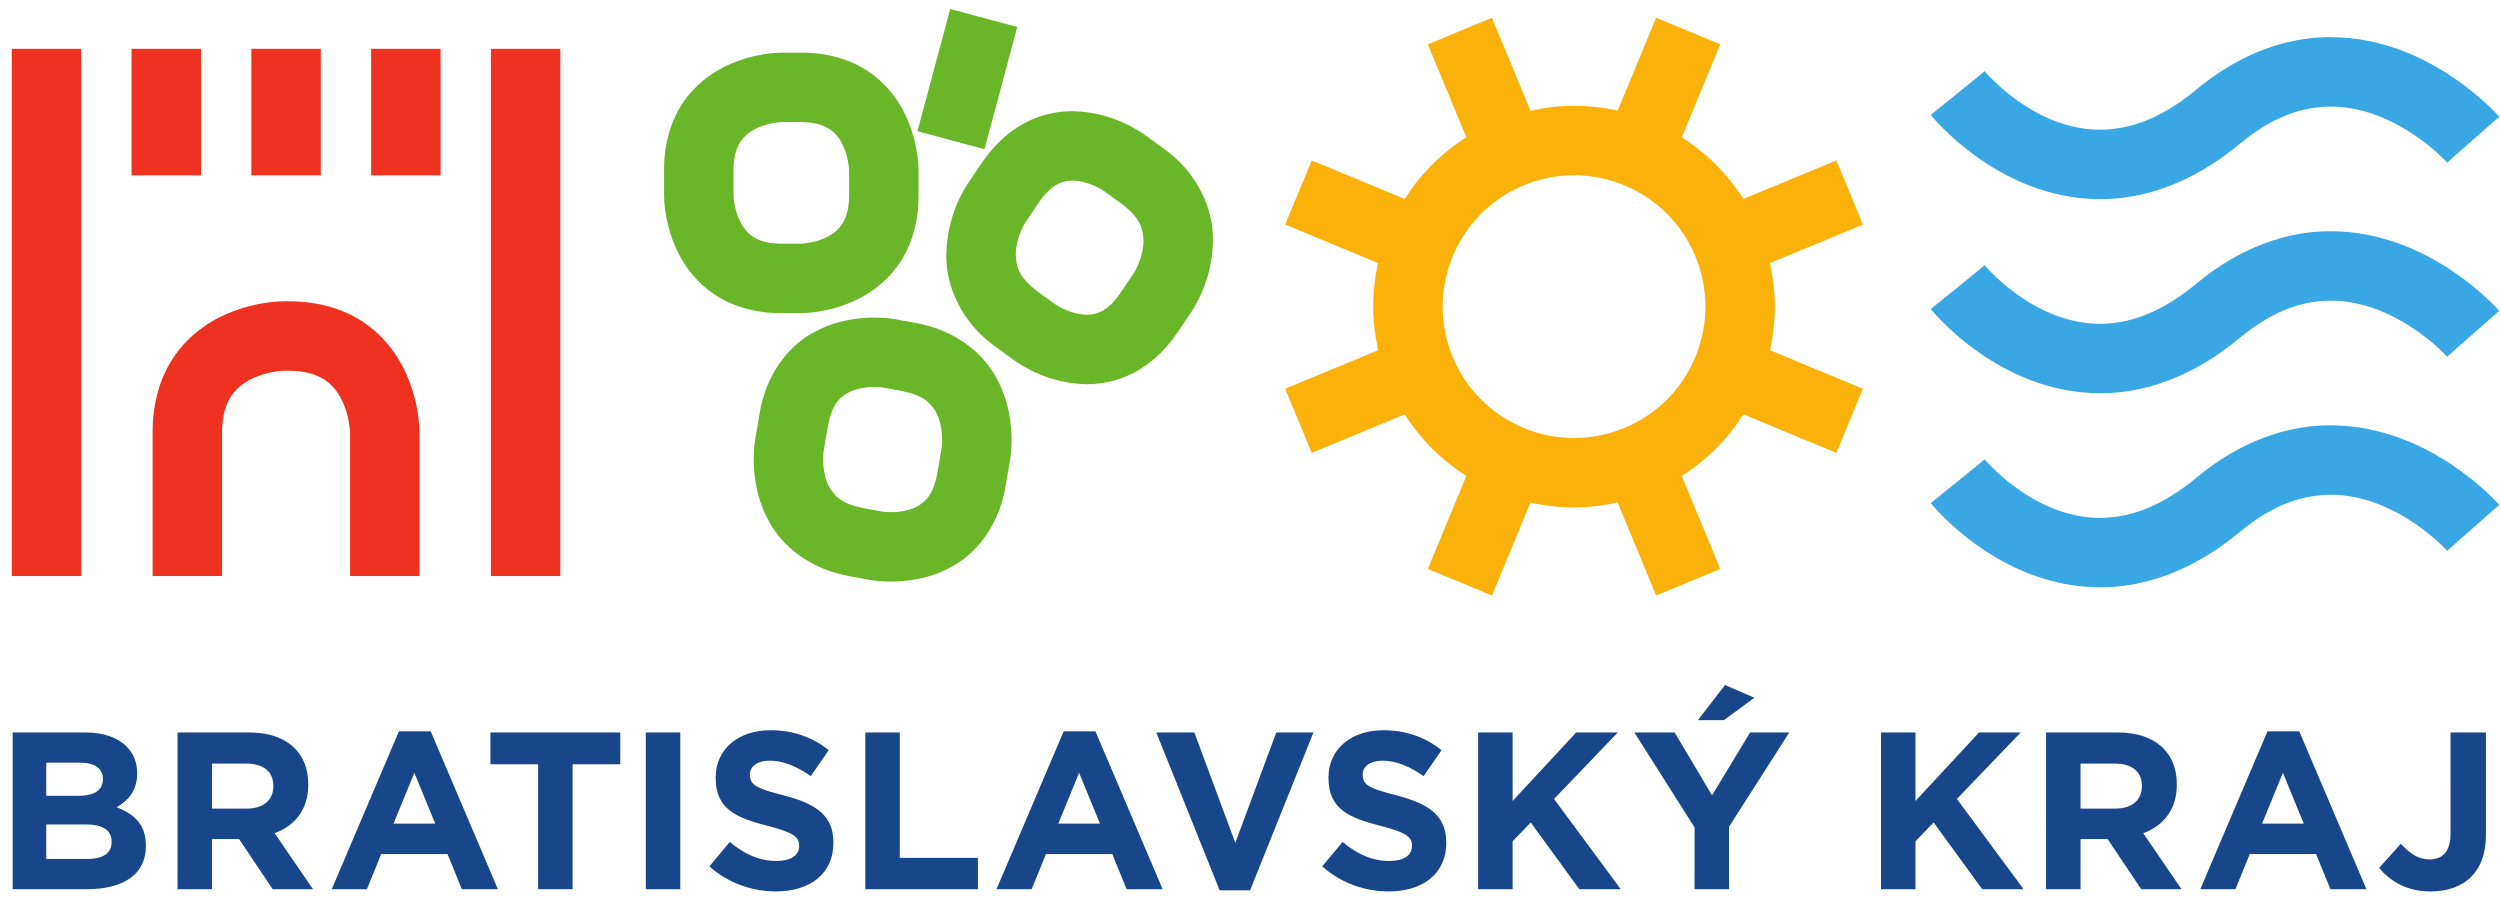 <?xml version="1.0" encoding="UTF-8" standalone="no"?>
<svg
   xmlns:dc="http://purl.org/dc/elements/1.1/"
   xmlns:cc="http://creativecommons.org/ns#"
   xmlns:rdf="http://www.w3.org/1999/02/22-rdf-syntax-ns#"
   xmlns:svg="http://www.w3.org/2000/svg"
   xmlns="http://www.w3.org/2000/svg"
   xmlns:sodipodi="http://sodipodi.sourceforge.net/DTD/sodipodi-0.dtd"
   xmlns:inkscape="http://www.inkscape.org/namespaces/inkscape"
   viewBox="0 0 578.701 208.307"
   height="208.307"
   width="578.701"
   xml:space="preserve"
   id="svg2"
   version="1.1"
   sodipodi:docname="BK.svg"
   inkscape:version="1.0.2 (e86c8708, 2021-01-15)"><sodipodi:namedview
     pagecolor="#ffffff"
     bordercolor="#666666"
     borderopacity="1"
     objecttolerance="10"
     gridtolerance="10"
     guidetolerance="10"
     inkscape:pageopacity="0"
     inkscape:pageshadow="2"
     inkscape:window-width="1667"
     inkscape:window-height="933"
     id="namedview850"
     showgrid="false"
     inkscape:zoom="0.94913193"
     inkscape:cx="398.16265"
     inkscape:cy="174.6698"
     inkscape:window-x="0"
     inkscape:window-y="25"
     inkscape:window-maximized="0"
     inkscape:current-layer="svg2" /><defs
     id="defs6"><clipPath
       id="clipPath18"
       clipPathUnits="userSpaceOnUse"><path
         id="path16"
         d="M 0,0 H 595.276 V 317.48 H 0 Z" /></clipPath></defs><g
     transform="matrix(1.333,0,0,-1.333,-107.467,320.054)"
     id="g10"><g
       id="g12"><g
         clip-path="url(#clipPath18)"
         id="g14"><path
           id="path20"
           style="fill:#ef3120;fill-opacity:1;fill-rule:nonzero;stroke:none"
           d="m 177.926,231.626 h -12.058 v -91.555 h 12.058 z m -32.857,-21.97 h 12.058 v 21.971 h -12.058 z m -1.349,-25.504 c -3.386,2.278 -7.845,3.647 -13.025,3.629 h -0.797 c -0.505,-0.032 -5.431,0.04 -11.072,-2.729 -2.8,-1.395 -5.812,-3.62 -8.076,-7.021 -2.279,-3.388 -3.647,-7.845 -3.63,-13.027 v -24.933 h 12.058 v 24.933 c 0.018,3.194 0.741,5.017 1.605,6.339 1.272,1.939 3.398,3.108 5.546,3.753 1.049,0.315 2.036,0.479 2.715,0.558 0.337,0.037 0.598,0.057 0.75,0.064 0.077,0.005 0.126,0.005 0.143,0.005 h 0.758 c 3.194,-0.017 5.015,-0.74 6.337,-1.604 1.939,-1.273 3.108,-3.399 3.753,-5.547 0.315,-1.049 0.479,-2.035 0.558,-2.712 0.037,-0.34 0.057,-0.601 0.064,-0.753 0.005,-0.076 0.005,-0.125 0.005,-0.143 v -24.893 h 12.06 l -0.002,24.933 c -0.032,0.504 0.04,5.431 -2.729,11.071 -1.395,2.8 -3.62,5.813 -7.021,8.077 m -19.455,25.504 h 12.058 v 21.971 h -12.058 z m -20.8,0 h 12.058 v 21.971 H 103.465 Z M 82.664,140.071 h 12.058 v 91.555 H 82.664 Z" /><g
           transform="translate(291.254,198.311)"
           id="g22"><path
             id="path24"
             style="fill:#69b628;fill-opacity:1;fill-rule:nonzero;stroke:none"
             d="m 0,0 c 0.125,5.186 -2.451,11.733 -8.79,16.165 l -3.154,2.28 c -0.508,0.275 -5.161,3.915 -12.46,4.035 -2.564,0.007 -5.474,-0.553 -8.263,-2.037 -2.792,-1.475 -5.369,-3.826 -7.492,-6.97 l -2.386,-3.519 c -0.269,-0.506 -3.658,-5.198 -3.756,-12.398 -0.126,-5.183 2.451,-11.731 8.79,-16.165 l 3.156,-2.281 c 0.508,-0.274 5.158,-3.914 12.457,-4.034 h 0.05 c 2.552,0 5.443,0.564 8.21,2.039 2.794,1.473 5.37,3.821 7.495,6.965 l 2.389,3.522 C -3.487,-11.89 -0.098,-7.198 0,0 m -12.06,0 c 0.01,-1.406 -0.414,-2.938 -0.89,-4.064 -0.236,-0.56 -0.471,-1.013 -0.629,-1.296 -0.078,-0.14 -0.14,-0.238 -0.169,-0.287 h 10e-4 l -2.376,-3.502 c -1.213,-1.774 -2.275,-2.606 -3.164,-3.082 -0.89,-0.467 -1.695,-0.626 -2.611,-0.634 -1.278,-0.012 -2.754,0.42 -3.85,0.919 -0.548,0.245 -0.994,0.493 -1.274,0.659 -0.137,0.084 -0.236,0.148 -0.282,0.179 h -0.001 l -3.14,2.271 c -3.419,2.621 -3.672,4.346 -3.797,6.393 -0.01,1.406 0.415,2.94 0.891,4.064 0.236,0.559 0.471,1.013 0.628,1.296 0.081,0.14 0.14,0.238 0.169,0.287 v 0 l 2.376,3.504 c 1.213,1.774 2.275,2.607 3.161,3.083 0.891,0.466 1.696,0.626 2.613,0.633 1.279,0.012 2.754,-0.42 3.851,-0.92 0.547,-0.246 0.994,-0.494 1.273,-0.661 0.14,-0.083 0.236,-0.147 0.286,-0.179 v 10e-4 l 3.138,-2.271 C -12.44,3.774 -12.184,2.047 -12.06,0 m -27.609,15.882 5.686,21.22 -11.648,3.121 -5.686,-21.22 z m -11.46,-3.619 c -0.034,0.504 0.037,4.833 -2.432,9.876 -1.244,2.501 -3.245,5.212 -6.31,7.252 -3.052,2.053 -7.061,3.275 -11.644,3.256 h -3.417 c -0.505,-0.032 -4.833,0.039 -9.873,-2.43 -2.504,-1.247 -5.215,-3.245 -7.256,-6.31 -2.052,-3.052 -3.275,-7.061 -3.255,-11.644 V 7.795 c 0.032,-0.502 -0.039,-4.83 2.43,-9.873 1.247,-2.501 3.245,-5.213 6.31,-7.253 3.03,-2.038 7.006,-3.258 11.549,-3.258 0.032,0 0.063,0 0.095,0 h 3.417 c 0.505,0.034 4.833,-0.036 9.873,2.432 2.504,1.245 5.215,3.246 7.256,6.31 2.054,3.052 3.274,7.062 3.257,11.642 z M -63.187,7.795 c -0.017,-2.594 -0.593,-3.968 -1.232,-4.952 -0.936,-1.436 -2.557,-2.352 -4.286,-2.869 -0.838,-0.252 -1.634,-0.387 -2.176,-0.448 -0.269,-0.032 -0.475,-0.046 -0.59,-0.052 -0.056,-0.002 -0.09,-0.004 -0.1,-0.004 h -3.361 c -2.597,0.019 -3.97,0.592 -4.955,1.232 -1.436,0.935 -2.349,2.56 -2.868,4.284 -0.252,0.838 -0.387,1.636 -0.448,2.177 -0.032,0.269 -0.047,0.475 -0.052,0.59 -0.001,0.02 -0.001,0.037 -0.003,0.051 v 4.459 c 0.018,2.596 0.591,3.97 1.23,4.955 0.936,1.435 2.56,2.349 4.287,2.868 0.837,0.252 1.634,0.387 2.175,0.448 0.269,0.032 0.475,0.047 0.59,0.052 0.019,0.001 0.036,0.001 0.05,0.003 h 3.411 c 2.597,-0.018 3.97,-0.591 4.955,-1.23 1.436,-0.936 2.352,-2.56 2.868,-4.286 0.252,-0.838 0.387,-1.634 0.449,-2.176 0.032,-0.269 0.046,-0.475 0.051,-0.59 0.003,-0.056 0.005,-0.091 0.005,-0.1 z m -16.324,-42.419 c -0.042,-0.251 -0.241,-1.482 -0.241,-3.335 0.017,-2.694 0.377,-6.827 2.798,-11.055 2.368,-4.252 7.26,-8.139 14.016,-9.283 l 3.404,-0.623 c 0.271,-0.049 1.612,-0.28 3.618,-0.283 2.734,0.017 6.831,0.393 10.991,2.84 4.183,2.392 7.91,7.29 8.951,13.933 l 0.763,4.493 c 0.042,0.256 0.239,1.484 0.241,3.335 -0.017,2.697 -0.379,6.827 -2.801,11.055 -2.365,4.253 -7.26,8.141 -14.013,9.284 l -3.402,0.621 10e-4,10e-4 c -0.266,0.047 -1.61,0.281 -3.621,0.283 -2.734,-0.017 -6.834,-0.394 -10.991,-2.84 -4.187,-2.392 -7.91,-7.29 -8.951,-13.935 z m 23.238,15.052 -0.503,-2.754 0.008,0.049 -0.591,-3.224 z m -11.422,-18.387 c 0,0.48 0.027,0.871 0.051,1.11 0.008,0.086 0.015,0.153 0.02,0.197 0.002,0.01 0.003,0.017 0.004,0.022 l 0.761,4.474 c 0.724,3.729 1.908,4.711 3.235,5.602 1.355,0.839 3.374,1.156 4.818,1.136 0.517,0.003 0.946,-0.031 1.211,-0.058 0.133,-0.013 0.224,-0.027 0.266,-0.033 l 3.379,-0.614 c 3.773,-0.781 4.814,-2.036 5.749,-3.473 0.881,-1.465 1.189,-3.576 1.172,-5.006 0,-0.483 -0.027,-0.877 -0.049,-1.115 -0.013,-0.121 -0.023,-0.202 -0.028,-0.239 h 0.001 l -0.756,-4.451 c -0.727,-3.724 -1.91,-4.707 -3.239,-5.597 -1.353,-0.84 -3.374,-1.157 -4.816,-1.14 -0.52,0 -0.95,0.033 -1.216,0.06 -0.126,0.014 -0.216,0.025 -0.261,0.03 l -0.026,0.005 c -0.003,10e-4 -0.005,10e-4 -0.005,10e-4 l -3.343,0.611 c -3.78,0.78 -4.822,2.035 -5.757,3.475 -0.878,1.462 -1.189,3.573 -1.171,5.003" /></g><g
           transform="translate(387.964,194.411)"
           id="g26"><path
             id="path28"
             style="fill:#fab20b;fill-opacity:1;fill-rule:nonzero;stroke:none"
             d="m 0,0 16.16,6.694 -4.614,11.14 -16.147,-6.69 c -2.794,4.4 -6.469,8.016 -10.697,10.702 l 6.684,16.146 -11.139,4.614 -6.679,-16.129 c -2.474,0.553 -5.018,0.838 -7.586,0.837 -2.507,0 -5.037,-0.305 -7.549,-0.865 l -6.693,16.158 -11.14,-4.615 6.688,-16.148 c -4.4,-2.792 -8.015,-6.467 -10.702,-10.696 l -16.145,6.685 -4.613,-11.141 16.128,-6.679 c -0.552,-2.474 -0.838,-5.017 -0.836,-7.585 -0.002,-2.506 0.303,-5.037 0.864,-7.551 l -16.156,-6.69 4.613,-11.141 16.147,6.688 c 2.794,-4.4 6.47,-8.015 10.7,-10.701 l -6.688,-16.144 11.141,-4.614 6.681,16.13 c 2.473,-0.552 5.015,-0.837 7.582,-0.836 2.507,0 5.038,0.306 7.551,0.866 l 6.693,-16.161 11.141,4.615 -6.688,16.149 c 4.399,2.793 8.014,6.468 10.699,10.696 l 16.146,-6.688 4.614,11.139 -16.131,6.684 c 0.552,2.474 0.837,5.016 0.836,7.584 C 0.865,-5.041 0.56,-2.511 0,0 M -11.193,-7.547 C -11.201,-16.5 -16.49,-24.999 -25.28,-28.63 l 0.001,-0.002 c -2.873,-1.186 -5.817,-1.74 -8.717,-1.74 -8.951,0.007 -17.449,5.296 -21.081,14.083 -1.193,2.872 -1.744,5.812 -1.747,8.717 0.007,8.95 5.299,17.452 14.09,21.082 2.868,1.19 5.808,1.746 8.716,1.746 8.949,-0.008 17.451,-5.3 21.084,-14.089 1.183,-2.865 1.739,-5.81 1.741,-8.714" /></g><g
           transform="translate(505.568,178.167)"
           id="g30"><path
             id="path32"
             style="fill:#38a7e4;fill-opacity:1;fill-rule:nonzero;stroke:none"
             d="M 0,0 9.059,7.959 H 9.056 c -0.234,0.259 -3.13,3.54 -8.14,6.911 -4.998,3.343 -12.242,6.89 -21.121,6.91 -7.355,0.033 -15.597,-2.628 -23.41,-9.167 -6.526,-5.374 -11.935,-6.875 -16.639,-6.908 -5.611,-0.017 -10.66,2.417 -14.378,5.074 -1.845,1.312 -3.323,2.647 -4.305,3.624 -0.491,0.487 -0.858,0.886 -1.092,1.144 -0.116,0.129 -0.195,0.221 -0.241,0.274 -0.01,0.013 -0.02,0.024 -0.025,0.033 -0.005,0.005 -0.007,0.009 -0.01,0.011 -0.002,0.003 -0.003,0.005 -0.004,0.006 l -0.002,10e-4 -1.6,-1.327 -7.754,-6.28 c 0.231,-0.278 3.045,-3.742 8.035,-7.307 4.972,-3.536 12.284,-7.291 21.376,-7.311 0.043,-0.001 0.086,-0.001 0.13,-0.001 7.55,0 16.015,2.833 24.215,9.692 6.015,4.952 11.111,6.348 15.704,6.383 5.508,0.021 10.629,-2.319 14.402,-4.862 1.875,-1.26 3.388,-2.535 4.399,-3.469 0.506,-0.467 0.884,-0.848 1.123,-1.094 0.12,-0.123 0.205,-0.213 0.253,-0.266 0.012,-0.014 0.022,-0.024 0.029,-0.032 l 0.012,-0.016 1.37,1.233 z m 1.362,34.9 7.697,6.763 H 9.056 c -0.234,0.259 -3.13,3.539 -8.14,6.913 -4.998,3.341 -12.242,6.888 -21.121,6.908 -7.355,0.035 -15.597,-2.626 -23.41,-9.167 -6.526,-5.374 -11.935,-6.875 -16.639,-6.908 -5.611,-0.017 -10.66,2.417 -14.378,5.073 -1.845,1.313 -3.323,2.651 -4.305,3.625 -0.491,0.489 -0.858,0.886 -1.092,1.144 -0.116,0.128 -0.195,0.224 -0.241,0.276 -0.01,0.013 -0.018,0.022 -0.025,0.031 -0.004,0.004 -0.007,0.008 -0.01,0.01 -0.002,0.004 -0.003,0.006 -0.004,0.007 h -0.002 l -1.566,-1.298 -7.788,-6.308 c 0.231,-0.275 3.045,-3.74 8.035,-7.307 4.972,-3.536 12.284,-7.291 21.376,-7.312 h 0.12 c 7.553,0 16.021,2.831 24.225,9.694 6.015,4.951 11.111,6.346 15.704,6.381 5.508,0.02 10.629,-2.319 14.402,-4.862 1.875,-1.26 3.388,-2.535 4.399,-3.469 0.506,-0.467 0.884,-0.848 1.123,-1.094 0.12,-0.123 0.205,-0.214 0.251,-0.266 C -0.013,33.716 0,33.702 0.007,33.693 L 0.013,33.686 1.362,34.9 0,33.703 1.383,34.919 Z m -83.304,-54.085 1.646,1.333 c -0.004,0.004 -0.012,0.015 -0.015,0.017 z m 1.646,1.333 -9.369,-7.588 c 0.231,-0.277 3.045,-3.741 8.035,-7.305 4.972,-3.536 12.284,-7.292 21.376,-7.312 h 0.13 c 7.548,-10e-4 16.015,2.833 24.215,9.692 6.015,4.953 11.111,6.348 15.704,6.383 5.508,0.02 10.629,-2.319 14.402,-4.862 1.875,-1.26 3.388,-2.535 4.399,-3.469 0.506,-0.467 0.884,-0.848 1.123,-1.095 0.12,-0.125 0.205,-0.216 0.253,-0.266 0.016,-0.017 0.028,-0.031 0.035,-0.039 l 0.006,-0.009 1.424,1.282 7.622,6.694 -0.003,0.002 c -0.234,0.258 -3.13,3.539 -8.14,6.91 -4.998,3.344 -12.242,6.888 -21.121,6.908 -7.351,0.035 -15.597,-2.626 -23.41,-9.164 -6.526,-5.375 -11.933,-6.875 -16.639,-6.908 -5.611,-0.017 -10.66,2.418 -14.378,5.071 -1.845,1.315 -3.323,2.65 -4.305,3.626 -0.491,0.487 -0.858,0.884 -1.092,1.143 -0.116,0.13 -0.195,0.223 -0.241,0.275 -0.014,0.018 -0.018,0.023 -0.026,0.031" /></g><g
           transform="translate(82.819,85.689)"
           id="g34"><path
             id="path36"
             style="fill:#18468b;fill-opacity:1;fill-rule:nonzero;stroke:none"
             d="m 0,0 h 12.947 c 6.143,0 10.187,2.488 10.187,7.465 v 0.078 c 0,3.655 -1.944,5.482 -5.093,6.687 1.944,1.089 3.577,2.8 3.577,5.871 v 0.078 c 0,1.866 -0.622,3.383 -1.867,4.627 -1.555,1.555 -4.004,2.411 -7.115,2.411 H 0 Z m 5.832,16.213 v 5.755 h 5.91 c 2.527,0 3.927,-1.011 3.927,-2.8 V 19.09 c 0,-2.021 -1.672,-2.877 -4.316,-2.877 z m 0,-10.964 v 5.988 h 6.921 c 3.071,0 4.432,-1.128 4.432,-2.955 V 8.204 c 0,-2.022 -1.594,-2.955 -4.238,-2.955 z M 28.627,0 h 5.988 V 8.709 H 39.32 L 45.152,0 h 6.998 l -6.648,9.72 c 3.46,1.283 5.832,4.044 5.832,8.437 v 0.078 c 0,2.566 -0.817,4.705 -2.333,6.221 -1.789,1.789 -4.471,2.761 -7.932,2.761 H 28.627 Z m 5.988,13.997 v 7.815 h 5.949 c 2.916,0 4.704,-1.322 4.704,-3.888 v -0.078 c 0,-2.294 -1.672,-3.849 -4.588,-3.849 z M 55.412,0 h 6.104 l 2.489,6.104 H 75.513 L 78.002,0 h 6.26 L 72.597,27.411 h -5.521 z m 10.731,11.392 3.616,8.826 3.616,-8.826 z M 91.248,0 h 5.988 v 21.695 h 8.281 v 5.522 h -22.55 v -5.522 h 8.281 z m 18.702,0 h 5.988 v 27.217 h -5.988 z m 22.585,-0.389 c 5.871,0 9.993,3.033 9.993,8.437 v 0.078 c 0,4.744 -3.111,6.726 -8.632,8.165 -4.704,1.205 -5.871,1.789 -5.871,3.577 v 0.078 c 0,1.322 1.206,2.372 3.5,2.372 2.294,0 4.665,-1.011 7.076,-2.683 l 3.11,4.51 c -2.76,2.216 -6.143,3.46 -10.109,3.46 -5.56,0 -9.525,-3.266 -9.525,-8.203 v -0.078 c 0,-5.405 3.538,-6.921 9.02,-8.321 4.549,-1.166 5.482,-1.944 5.482,-3.46 V 7.465 c 0,-1.594 -1.477,-2.566 -3.927,-2.566 -3.11,0 -5.676,1.283 -8.126,3.305 l -3.538,-4.238 c 3.266,-2.916 7.426,-4.355 11.547,-4.355 M 148.064,0 h 19.557 v 5.443 h -13.569 v 21.774 h -5.988 z m 22.784,0 h 6.104 l 2.489,6.104 h 11.508 L 193.438,0 h 6.26 l -11.665,27.411 h -5.521 z m 10.731,11.392 3.616,8.826 3.616,-8.826 z m 28.017,-11.586 h 5.288 l 11.004,27.411 h -6.455 l -7.115,-19.169 -7.115,19.169 h -6.61 z m 29.359,-0.195 c 5.871,0 9.993,3.033 9.993,8.437 v 0.078 c 0,4.744 -3.111,6.726 -8.632,8.165 -4.704,1.205 -5.871,1.789 -5.871,3.577 v 0.078 c 0,1.322 1.205,2.372 3.499,2.372 2.294,0 4.666,-1.011 7.077,-2.683 l 3.11,4.51 c -2.76,2.216 -6.143,3.46 -10.109,3.46 -5.56,0 -9.526,-3.266 -9.526,-8.203 v -0.078 c 0,-5.405 3.539,-6.921 9.021,-8.321 4.549,-1.166 5.482,-1.944 5.482,-3.46 V 7.465 c 0,-1.594 -1.478,-2.566 -3.927,-2.566 -3.111,0 -5.677,1.283 -8.126,3.305 l -3.538,-4.238 c 3.266,-2.916 7.426,-4.355 11.547,-4.355 M 254.484,0 h 5.988 v 8.32 l 3.149,3.266 L 272.058,0 h 7.193 l -11.586,15.669 11.081,11.548 h -7.232 L 260.472,15.319 v 11.898 h -5.988 z m 37.586,0 h 5.988 v 10.848 l 10.459,16.369 h -6.804 l -6.61,-10.926 -6.493,10.926 h -6.999 L 292.07,10.731 Z m 0.583,29.355 h 4.511 l 5.287,3.888 -5.093,2.216 z M 324.445,0 h 5.987 v 8.32 l 3.15,3.266 L 342.019,0 h 7.193 l -11.587,15.669 11.081,11.548 h -7.232 L 330.432,15.319 v 11.898 h -5.987 z m 28.662,0 h 5.988 V 8.709 H 363.8 L 369.632,0 h 6.998 l -6.648,9.72 c 3.46,1.283 5.832,4.044 5.832,8.437 v 0.078 c 0,2.566 -0.817,4.705 -2.333,6.221 -1.788,1.789 -4.471,2.761 -7.932,2.761 h -12.442 z m 5.988,13.997 v 7.815 h 5.949 c 2.916,0 4.704,-1.322 4.704,-3.888 v -0.078 c 0,-2.294 -1.671,-3.849 -4.587,-3.849 z M 379.892,0 h 6.104 l 2.489,6.104 h 11.508 L 402.482,0 h 6.26 l -11.665,27.411 h -5.521 z m 10.731,11.392 3.616,8.826 3.616,-8.826 z M 419.85,-0.389 c 2.955,0 5.404,0.856 7.076,2.527 1.633,1.633 2.566,4.044 2.566,7.271 v 17.808 h -6.143 V 9.681 c 0,-3.149 -1.4,-4.51 -3.655,-4.51 -1.905,0 -3.421,1.011 -4.977,2.722 l -3.771,-4.199 c 1.866,-2.217 4.666,-4.083 8.904,-4.083" /></g></g></g></g></svg>
